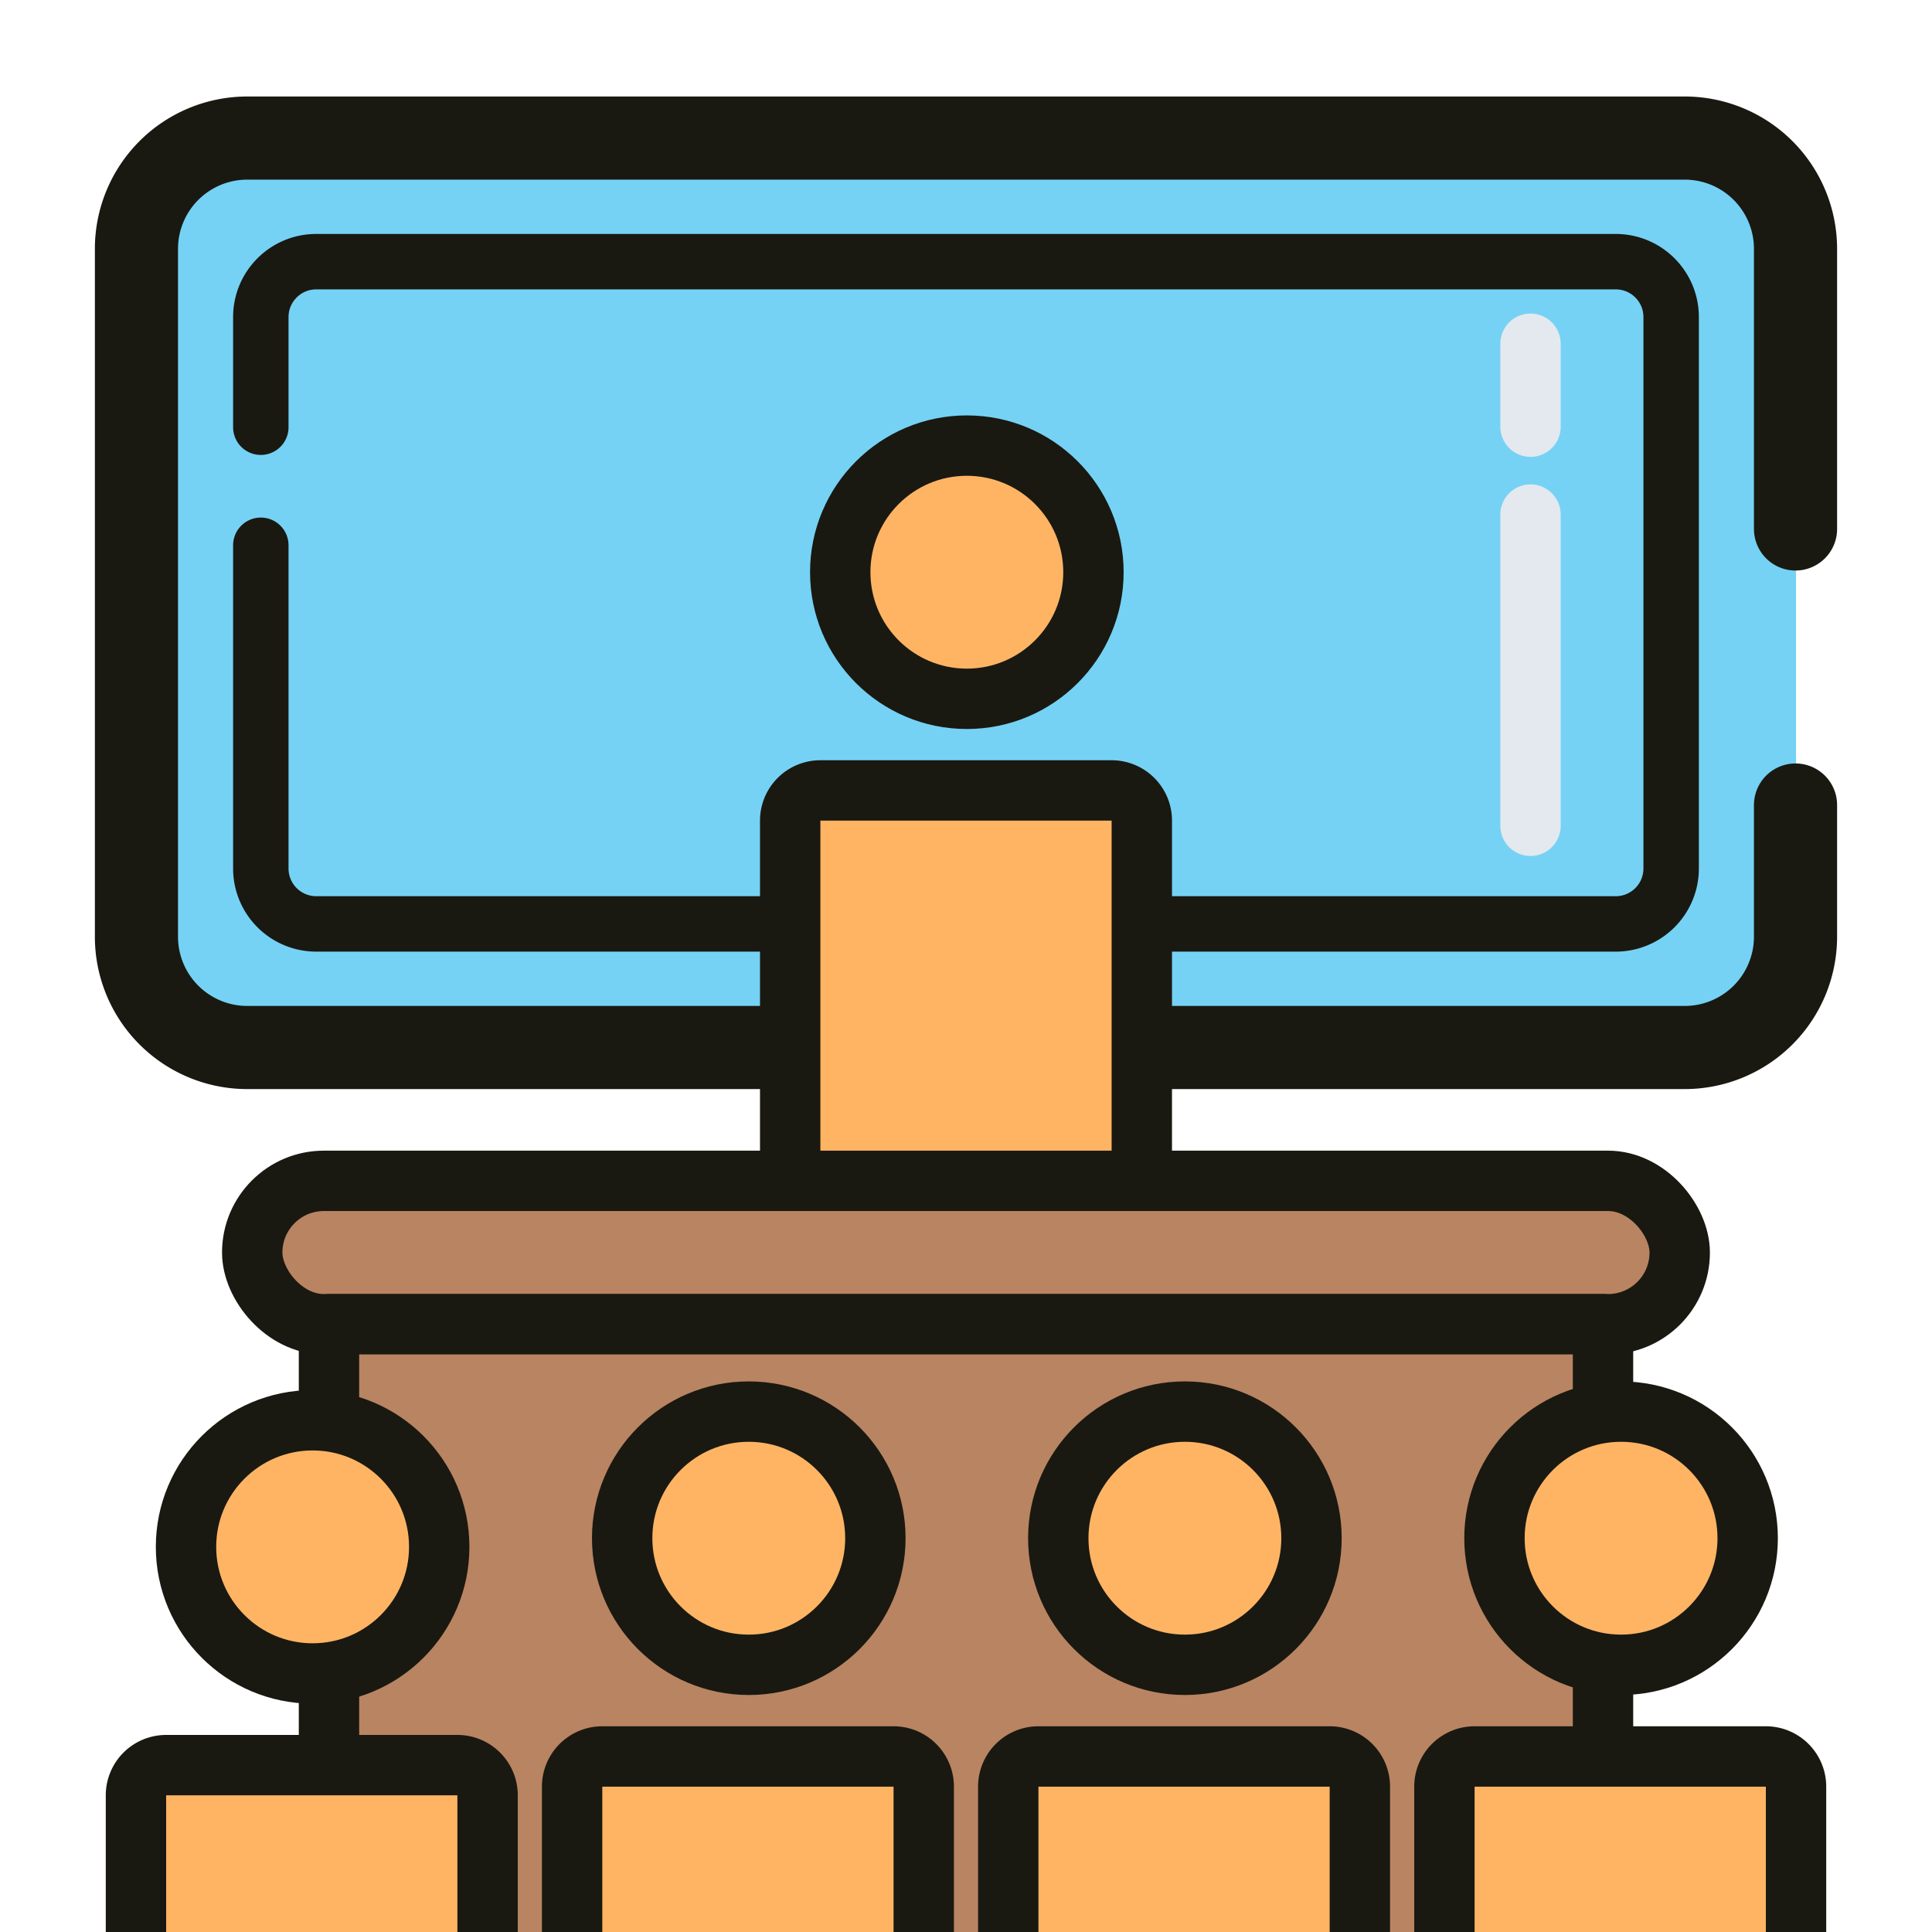 <svg xmlns="http://www.w3.org/2000/svg" width="64" height="64" fill="none"><path fill="#75D2F5" d="M4.504 8.394a3.67 3.67 0 0 1 3.672-3.672h47.648a3.67 3.67 0 0 1 3.672 3.672V30.88a3.67 3.67 0 0 1-3.672 3.672H8.176a3.67 3.67 0 0 1-3.672-3.672z"/><path stroke="#191911" stroke-linecap="round" stroke-linejoin="round" stroke-width="1.836" d="M8.64 14.152v-3.648c0-1.014.822-1.836 1.836-1.836h43.047c1.014 0 1.836.822 1.836 1.836V28.77a1.836 1.836 0 0 1-1.836 1.836H10.476A1.836 1.836 0 0 1 8.64 28.77V18.063"/><path stroke="#191911" stroke-linecap="round" stroke-linejoin="round" stroke-width="2.754" d="M59.479 17.522V8.246a3.67 3.67 0 0 0-3.672-3.672H8.192A3.67 3.67 0 0 0 4.52 8.246v22.782A3.67 3.67 0 0 0 8.192 34.7h47.615a3.67 3.67 0 0 0 3.672-3.672v-4.36"/><circle cx="32.028" cy="18.955" r="4.194" fill="#FFB464" stroke="#191911" stroke-linejoin="round" stroke-width="2"/><path fill="#FFB464" d="M26.176 27.185a1 1 0 0 1 1-1h9.648a1 1 0 0 1 1 1v17.662a1 1 0 0 1-1 1h-9.648a1 1 0 0 1-1-1z"/><path stroke="#191911" stroke-width="2" d="M37.824 45.848V27.184a1 1 0 0 0-1-1h-9.648a1 1 0 0 0-1 1v18.662"/><rect width="47.288" height="4.75" x="8.355" y="39.117" fill="#B98462" stroke="#191911" stroke-linejoin="round" stroke-width="2" rx="2.375"/><path fill="#B98462" d="M53.102 43.867H10.898v19.66a4 4 0 0 0 4 4h34.204a4 4 0 0 0 4-4z"/><path stroke="#191911" stroke-linecap="round" stroke-linejoin="round" stroke-width="2" d="M10.898 48.572v-4.705h42.204v19.66a4 4 0 0 1-4 4H14.898a4 4 0 0 1-4-4v-7.734"/><circle cx="24.804" cy="50.955" r="4.194" fill="#FFB464" stroke="#191911" stroke-linejoin="round" stroke-width="2"/><path fill="#FFB464" d="M18.952 59.185a1 1 0 0 1 1-1H29.6a1 1 0 0 1 1 1v17.662a1 1 0 0 1-1 1h-9.648a1 1 0 0 1-1-1z"/><path stroke="#191911" stroke-width="2" d="M30.6 77.848V59.185a1 1 0 0 0-1-1h-9.648a1 1 0 0 0-1 1v18.662"/><circle cx="39.251" cy="50.955" r="4.194" fill="#FFB464" stroke="#191911" stroke-linejoin="round" stroke-width="2"/><path fill="#FFB464" d="M33.4 59.185a1 1 0 0 1 1-1h9.647a1 1 0 0 1 1 1v17.662a1 1 0 0 1-1 1H34.4a1 1 0 0 1-1-1z"/><path stroke="#191911" stroke-width="2" d="M45.047 77.848V59.185a1 1 0 0 0-1-1H34.4a1 1 0 0 0-1 1v18.662"/><circle cx="53.7" cy="50.955" r="4.194" fill="#FFB464" stroke="#191911" stroke-linejoin="round" stroke-width="2"/><path fill="#FFB464" d="M47.848 59.185a1 1 0 0 1 1-1h9.648a1 1 0 0 1 1 1v17.662a1 1 0 0 1-1 1h-9.648a1 1 0 0 1-1-1z"/><path stroke="#191911" stroke-width="2" d="M59.496 77.848V59.185a1 1 0 0 0-1-1h-9.648a1 1 0 0 0-1 1v18.662"/><circle cx="10.356" cy="51.242" r="4.194" fill="#FFB464" stroke="#191911" stroke-linejoin="round" stroke-width="2"/><path fill="#FFB464" d="M4.504 59.472a1 1 0 0 1 1-1h9.648a1 1 0 0 1 1 1v17.663a1 1 0 0 1-1 1H5.504a1 1 0 0 1-1-1z"/><path stroke="#191911" stroke-width="2" d="M16.152 78.135V59.472a1 1 0 0 0-1-1H5.504a1 1 0 0 0-1 1v18.663"/><path stroke="#E3E9EE" stroke-linecap="round" stroke-linejoin="round" stroke-width="2" d="M50.7 27.356V17.045m0-2.91v-2.748"/></svg>